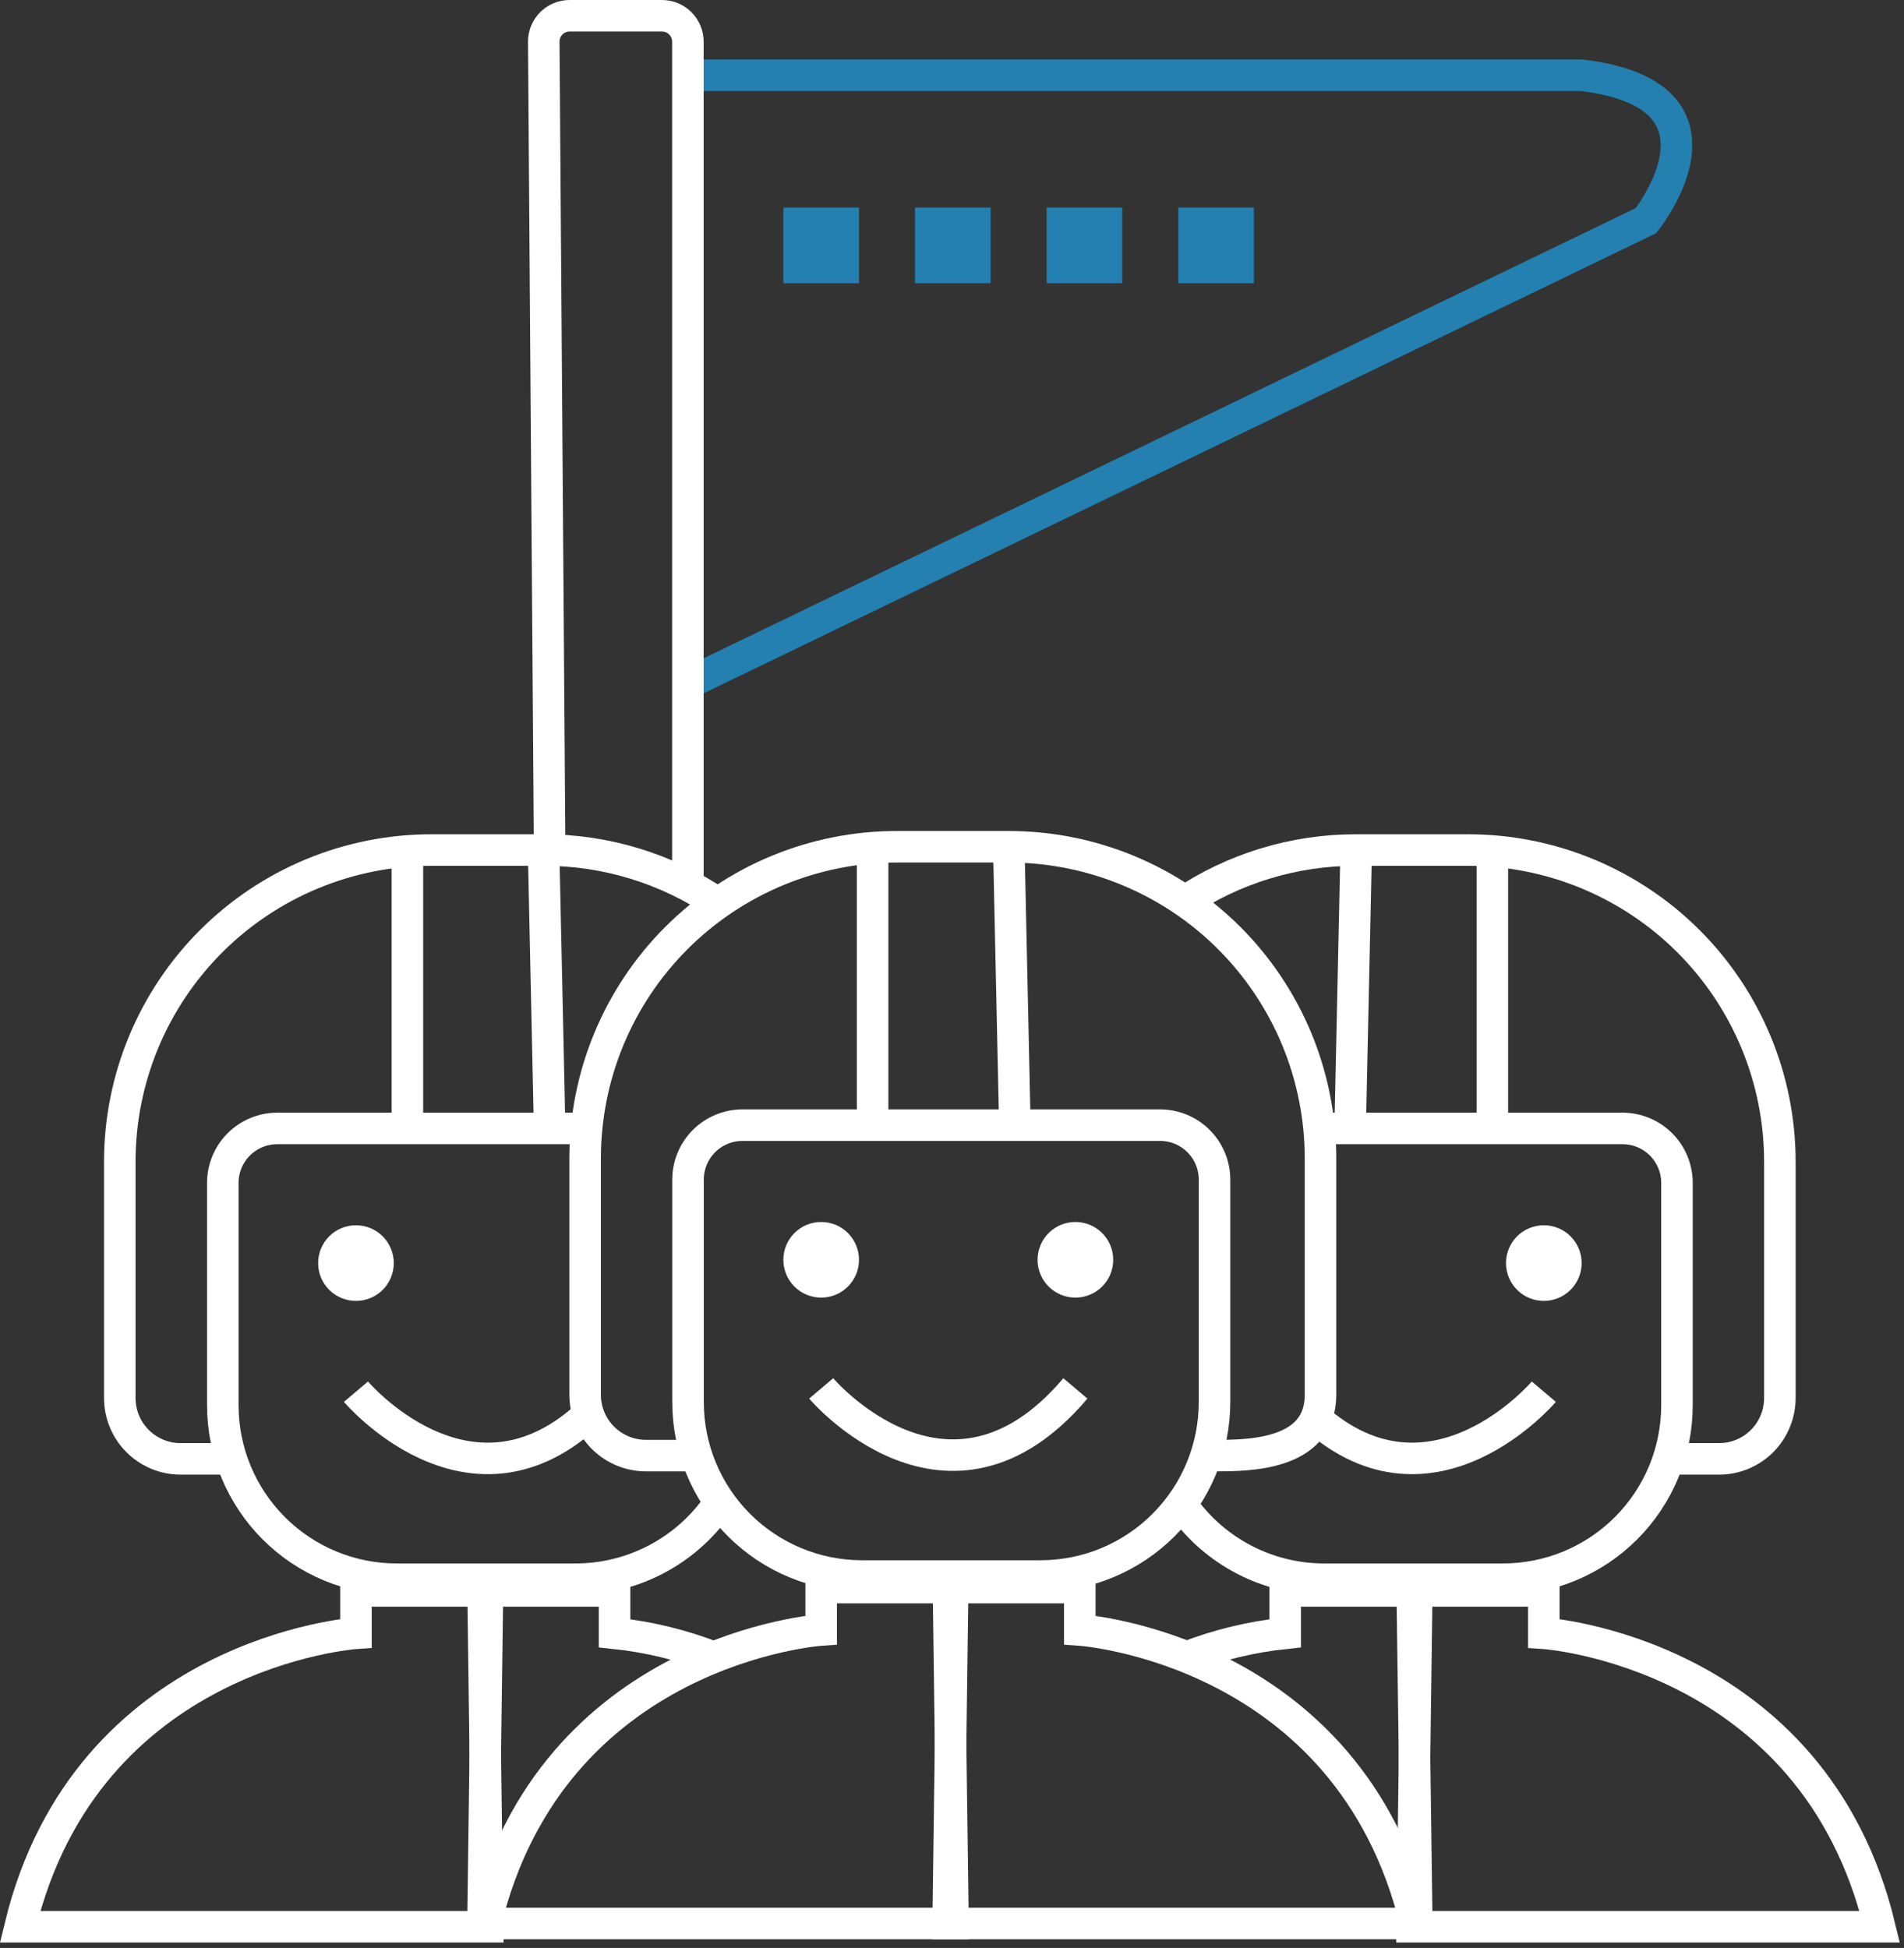 <svg width="302" height="309" viewBox="0 0 302 309" fill="none" xmlns="http://www.w3.org/2000/svg">
<rect x="0" y="0" width="302" height="309" fill="#333333" stroke="none"/>
<g clip-path="url(#clip0_462_211)">
<path d="M56.46 252.36V259.08C56.46 259.08 13.74 262 3.18 305.64H77.34L76.62 252.36H56.46Z" stroke="white" stroke-width="5" stroke-miterlimit="10"/>
<path d="M76.6 305.64L77.32 252.36H97.48V259.08C102.863 259.647 108.146 260.928 113.19 262.89" stroke="white" stroke-width="5" stroke-miterlimit="10"/>
<path d="M113.68 239C111.128 242.563 107.762 245.466 103.863 247.468C99.964 249.47 95.643 250.512 91.26 250.51H62.94C55.62 250.51 48.6 247.602 43.424 242.426C38.248 237.25 35.34 230.23 35.34 222.91V187.64C35.34 186.504 35.565 185.379 36 184.329C36.435 183.279 37.074 182.326 37.878 181.524C38.682 180.721 39.637 180.085 40.688 179.652C41.738 179.219 42.864 178.997 44 179H92.81" stroke="white" stroke-width="5" stroke-miterlimit="10"/>
<path d="M56.46 220.76C56.46 220.76 74.05 241.55 92.81 224.86" stroke="white" stroke-width="5" stroke-miterlimit="10"/>
<path d="M56.46 206.36C59.774 206.36 62.46 203.674 62.46 200.36C62.46 197.046 59.774 194.36 56.46 194.36C53.146 194.36 50.46 197.046 50.46 200.36C50.46 203.674 53.146 206.36 56.46 206.36Z" fill="white"/>
<path d="M113.86 143.28C105.699 137.763 96.07 134.823 86.22 134.84H68.46C61.965 134.836 55.534 136.112 49.532 138.595C43.531 141.078 38.078 144.719 33.485 149.311C28.892 153.902 25.248 159.354 22.763 165.354C20.277 171.354 18.999 177.785 19 184.28V221.77C19 224.329 20.017 226.784 21.826 228.594C23.636 230.403 26.091 231.42 28.65 231.42H36.65" stroke="white" stroke-width="5" stroke-miterlimit="10"/>
<path d="M87.18 179L86.22 134.84" stroke="white" stroke-width="5" stroke-miterlimit="10"/>
<path d="M64.62 179V134.84" stroke="white" stroke-width="5" stroke-miterlimit="10"/>
<path d="M244.87 252.36V259.08C244.87 259.08 287.59 261.96 298.15 305.64H224L224.72 252.36H244.87Z" stroke="white" stroke-width="5" stroke-miterlimit="10"/>
<path d="M224.73 305.64L224 252.36H203.85V259.08C198.464 259.647 193.178 260.928 188.13 262.89" stroke="white" stroke-width="5" stroke-miterlimit="10"/>
<path d="M187.64 239C190.194 242.564 193.562 245.467 197.462 247.469C201.363 249.471 205.686 250.513 210.07 250.51H238.39C245.71 250.51 252.73 247.602 257.906 242.426C263.082 237.25 265.99 230.23 265.99 222.91V187.64C265.99 185.349 265.08 183.151 263.46 181.531C261.839 179.91 259.642 179 257.35 179H208.52" stroke="white" stroke-width="5" stroke-miterlimit="10"/>
<path d="M244.87 220.76C244.87 220.76 227.27 241.55 208.52 224.86" stroke="white" stroke-width="5" stroke-miterlimit="10"/>
<path d="M244.87 206.36C248.184 206.36 250.87 203.674 250.87 200.36C250.87 197.046 248.184 194.36 244.87 194.36C241.556 194.36 238.87 197.046 238.87 200.36C238.87 203.674 241.556 206.36 244.87 206.36Z" fill="white"/>
<path d="M187.47 143.28C195.631 137.763 205.26 134.823 215.11 134.84H232.87C245.983 134.84 258.558 140.049 267.83 149.321C277.101 158.592 282.31 171.168 282.31 184.28V221.77C282.31 224.329 281.294 226.784 279.484 228.594C277.674 230.403 275.22 231.42 272.66 231.42H264.66" stroke="white" stroke-width="5" stroke-miterlimit="10"/>
<path d="M214.15 179L215.11 134.84" stroke="white" stroke-width="5" stroke-miterlimit="10"/>
<path d="M236.71 179V134.84" stroke="white" stroke-width="5" stroke-miterlimit="10"/>
<path d="M136.25 32.92H124.25V44.92H136.25V32.92Z" fill="#2380B0"/>
<path d="M157.13 32.92H145.13V44.92H157.13V32.92Z" fill="#2380B0"/>
<path d="M178.01 32.92H166.01V44.92H178.01V32.92Z" fill="#2380B0"/>
<path d="M198.89 32.92H186.89V44.92H198.89V32.92Z" fill="#2380B0"/>
<path d="M109.13 108.4L261.07 35C261.07 35 277.07 15.08 250.87 11.94H109.13" stroke="#2380B0" stroke-width="5" stroke-miterlimit="10"/>
<path d="M87.18 134.86L86.25 6.64C86.245 6.097 86.347 5.559 86.552 5.056C86.756 4.554 87.058 4.097 87.44 3.711C87.823 3.326 88.278 3.021 88.779 2.813C89.28 2.605 89.818 2.499 90.36 2.5H105C106.09 2.5 107.136 2.933 107.906 3.704C108.677 4.475 109.11 5.52 109.11 6.61V140.46" stroke="white" stroke-width="5" stroke-miterlimit="10"/>
<path d="M130.25 251.84V258.56C130.25 258.56 87.53 261.44 77 305.12H151.16L150.44 251.84H130.25Z" stroke="white" stroke-width="5" stroke-miterlimit="10"/>
<path d="M171.27 251.84V258.56C171.27 258.56 213.99 261.44 224.55 305.12H150.39L151.11 251.84H171.27Z" stroke="white" stroke-width="5" stroke-miterlimit="10"/>
<path d="M117.77 178.48H184C186.291 178.48 188.489 179.39 190.109 181.011C191.73 182.631 192.64 184.829 192.64 187.12V222.4C192.64 226.028 191.925 229.62 190.535 232.971C189.146 236.323 187.109 239.367 184.542 241.93C181.975 244.494 178.927 246.526 175.574 247.911C172.221 249.295 168.628 250.005 165 250H136.73C129.41 250 122.39 247.092 117.214 241.916C112.038 236.74 109.13 229.72 109.13 222.4V187.12C109.13 184.829 110.04 182.631 111.66 181.011C113.281 179.39 115.478 178.48 117.77 178.48V178.48Z" stroke="white" stroke-width="5" stroke-miterlimit="10"/>
<path d="M130.25 220.24C130.25 220.24 150.41 244.06 170.57 220.24" stroke="white" stroke-width="5" stroke-miterlimit="10"/>
<path d="M130.25 205.84C133.564 205.84 136.25 203.154 136.25 199.84C136.25 196.526 133.564 193.84 130.25 193.84C126.936 193.84 124.25 196.526 124.25 199.84C124.25 203.154 126.936 205.84 130.25 205.84Z" fill="white"/>
<path d="M170.57 205.84C173.884 205.84 176.57 203.154 176.57 199.84C176.57 196.526 173.884 193.84 170.57 193.84C167.256 193.84 164.57 196.526 164.57 199.84C164.57 203.154 167.256 205.84 170.57 205.84Z" fill="white"/>
<path d="M192.65 230.9C197.98 230.9 209.45 230.9 209.45 221.25V183.76C209.45 177.267 208.171 170.837 205.686 164.838C203.2 158.839 199.558 153.388 194.966 148.797C190.374 144.206 184.922 140.565 178.923 138.081C172.924 135.597 166.493 134.319 160 134.32H142.25C135.757 134.319 129.328 135.597 123.329 138.081C117.33 140.565 111.879 144.207 107.288 148.798C102.697 153.389 99.055 158.84 96.571 164.839C94.087 170.838 92.809 177.267 92.81 183.76V221.25C92.81 223.809 93.827 226.264 95.636 228.074C97.446 229.883 99.901 230.9 102.46 230.9H110.46" stroke="white" stroke-width="5" stroke-miterlimit="10"/>
<path d="M160.97 178.48L160.01 134.32" stroke="white" stroke-width="5" stroke-miterlimit="10"/>
<path d="M138.41 178.48V134.32" stroke="white" stroke-width="5" stroke-miterlimit="10"/>
</g>
<defs>
<clipPath id="clip0_462_211">
<rect width="301.32" height="308.14" fill="white"/>
</clipPath>
</defs>
</svg>
